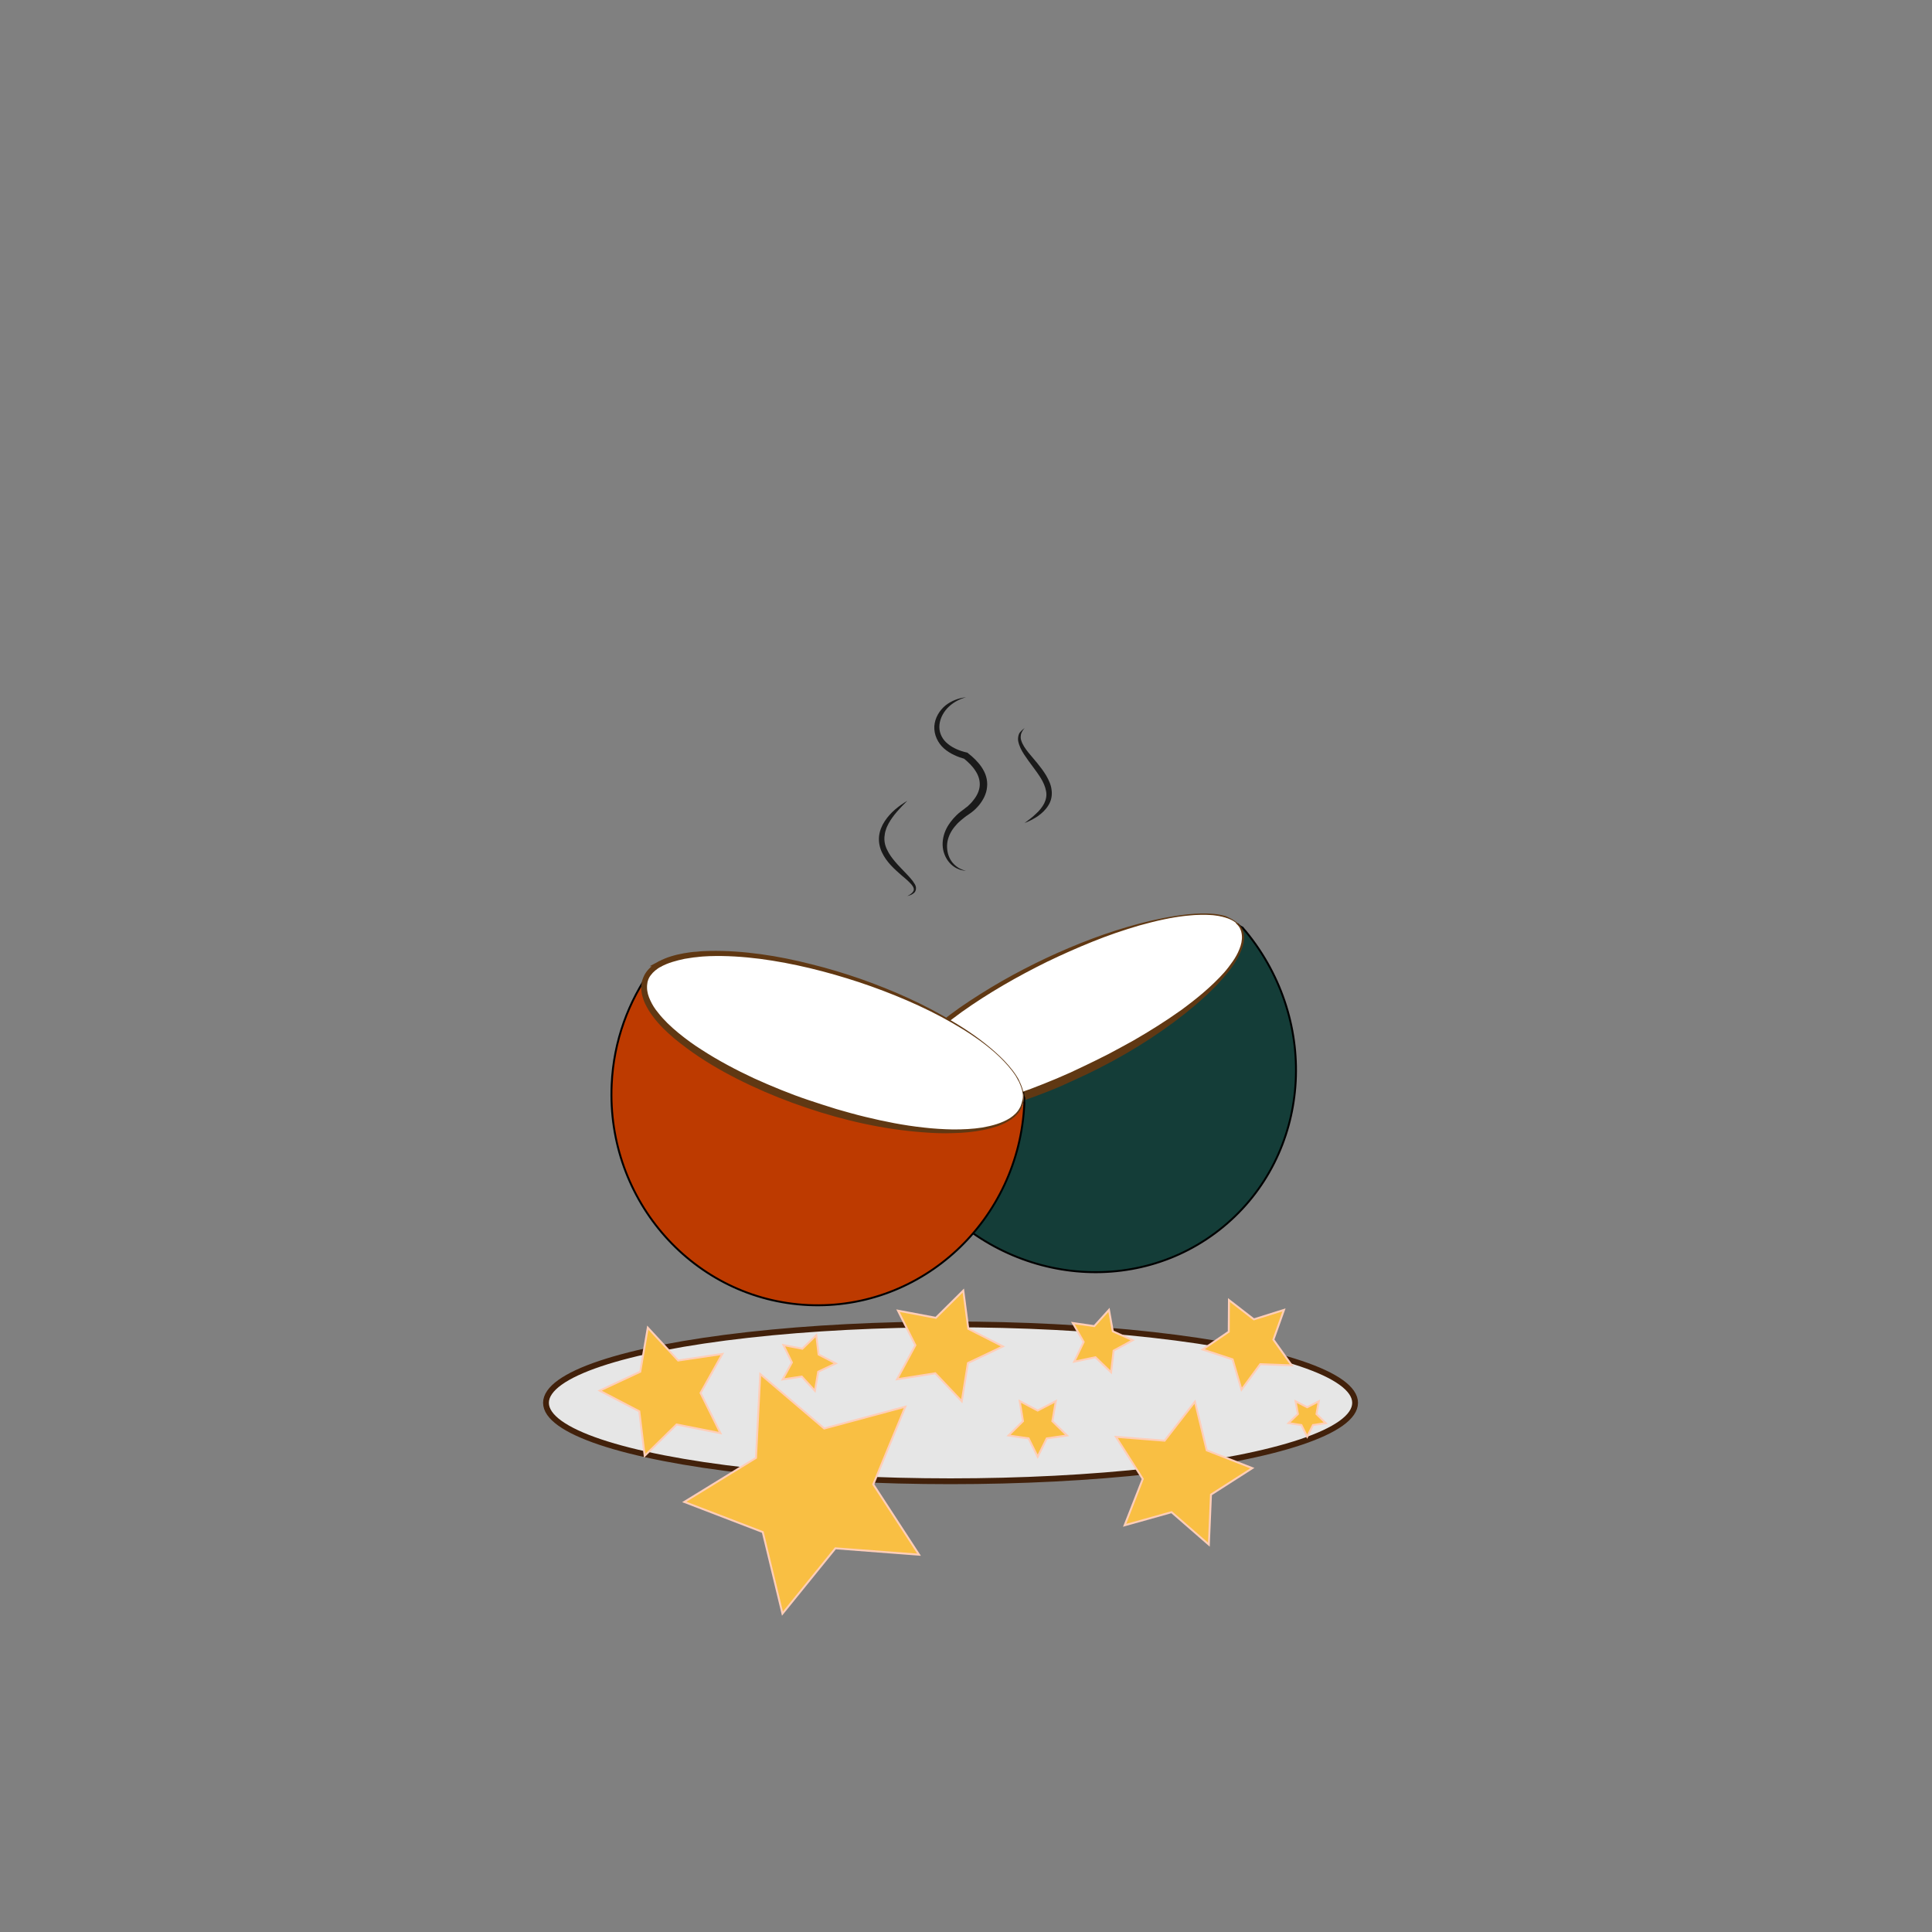 <?xml version="1.0" encoding="utf-8"?>
<!-- Generator: Adobe Illustrator 25.0.1, SVG Export Plug-In . SVG Version: 6.00 Build 0)  -->
<svg version="1.1" xmlns="http://www.w3.org/2000/svg" xmlns:xlink="http://www.w3.org/1999/xlink" x="0px" y="0px"
	 viewBox="0 0 1000 1000" style="enable-background:new 0 0 1000 1000;" xml:space="preserve">
<rect x="0" y="0" width="1000" height="1000" fill="#808080" stroke="none"/>
<style type="text/css">
	.st0{fill:#143D38;stroke:#000000;stroke-miterlimit:10;}
	.st1{fill:#FFFFFF;}
	.st2{fill:#603813;}
	.st3{fill:#BD3A00;stroke:#000000;stroke-miterlimit:10;}
	.st4{fill:#1A1A1A;}
	.st5{fill:#E6E6E6;stroke:#42210B;stroke-width:3;stroke-miterlimit:10;}
	.st6{fill:#F9BF43;stroke:#FFCEB8;stroke-miterlimit:10;}
</style>
<g id="Layer_2">
	<path class="st0" d="M643.1,480.1c-0.8-0.3-1.6-0.9-2.3-1.6c-2.5,1.4-5.5-0.5-6.9-3l-173.6,75c0.9,1.9,0.9,4-0.8,5.5
		c-1,0.9-2.2,1-3.3,0.8c-0.1,0.5-0.3,1-0.6,1.4c2.4,20.8,10.7,41.4,25.2,59c38.8,47.1,107,55.1,152.3,17.8
		c45.3-37.3,50.5-105.7,11.7-152.9C644.2,481.5,643.7,480.8,643.1,480.1z"/>
	<g>
		<path class="st1" d="M640,477.5c-12.6-10.1-55.6-1.6-101.6,21.1c-40,19.7-70,44.1-76.8,60.7c0.2-0.1,0.3-0.3,0.5-0.4l-0.5,0.4
			c-1.7,4.2-1.9,7.9-0.4,10.9c7.5,14.8,54.1,6.9,104.2-17.8s84.7-56.8,77.2-71.6c-0.6-1.1-1.3-2.1-2.3-2.9
			C640.2,477.7,640.1,477.6,640,477.5z"/>
		<path class="st2" d="M639.8,477.7c-1.6-1.3-3.6-2.2-5.7-2.8c-2-0.6-4.2-1-6.3-1.2c-4.3-0.4-8.6-0.2-12.8,0.2
			c-8.5,0.8-16.9,2.8-25.2,5.1c-4.1,1.2-8.2,2.5-12.3,3.9c-4,1.4-8.1,2.9-12,4.5c-8,3.2-15.8,6.7-23.5,10.4
			c-15.4,7.6-30.3,16.1-44.2,26c-6.9,5-13.6,10.3-19.8,16.2c-1.5,1.5-3.1,2.9-4.5,4.5c-0.7,0.8-1.5,1.5-2.1,2.3l-2,2.4
			c-2.6,3.3-5,6.8-6.6,10.5l-2.4-1.7l0.5-0.4l1.9,2.3l-0.5,0.4l0.4-0.6c-0.9,2.1-1.4,4.4-1.3,6.5c0.1,2.1,1.1,4,2.6,5.4
			c1.6,1.4,3.7,2.3,5.9,3c2.2,0.6,4.6,0.9,6.9,1.1c4.8,0.3,9.6-0.1,14.4-0.7c4.8-0.6,9.6-1.6,14.3-2.7c9.5-2.3,18.8-5.3,28-8.7
			c9.2-3.5,18.2-7.2,27-11.5c2.2-1.1,4.4-2.1,6.6-3.2c2.2-1.1,4.4-2.2,6.6-3.3c4.3-2.3,8.6-4.6,12.9-7c8.5-4.9,16.8-10.1,24.8-15.8
			c7.9-5.8,15.5-12,22.1-19.3c1.6-1.8,3.1-3.8,4.5-5.8c1.4-2,2.6-4.1,3.5-6.4c0.9-2.2,1.5-4.7,1.3-7.1c0-0.6-0.2-1.2-0.3-1.8
			c-0.1-0.6-0.4-1.1-0.6-1.7c-0.5-1.1-1.3-2-2.2-2.8l0,0L639.8,477.7z M640.1,477.4l0.4,0.3l0,0c0.9,0.8,1.8,1.8,2.4,2.9
			c0.2,0.6,0.5,1.2,0.7,1.8c0.1,0.6,0.3,1.2,0.3,1.9c0.2,2.5-0.4,5-1.3,7.3c-0.9,2.3-2.1,4.5-3.4,6.6c-1.3,2.1-2.8,4.1-4.4,6
			c-6.3,7.7-13.8,14.3-21.5,20.5c-15.6,12.3-32.6,22.6-50.5,31.2c-4.5,2.1-9,4.2-13.5,6.2c-4.6,2-9.2,3.8-13.8,5.5
			c-9.3,3.4-18.8,6.4-28.6,8.5c-4.9,1.1-9.8,2-14.7,2.6c-5,0.6-10,0.9-15.1,0.5c-2.5-0.2-5.1-0.5-7.6-1.3c-2.5-0.7-5-1.9-7.1-3.8
			c-0.5-0.4-1-1.1-1.4-1.6c-0.4-0.6-0.8-1.2-1.1-1.9c-0.6-1.3-1-2.7-1-4.1c-0.2-2.8,0.6-5.5,1.6-7.9l0.1-0.4l0.3-0.2l0.5-0.4
			l1.9,2.3l-0.5,0.4l-4.7,3.8l2.4-5.6c1.8-4.2,4.4-7.8,7.1-11.2l2.1-2.5c0.7-0.8,1.5-1.6,2.2-2.4c1.5-1.6,3.1-3.1,4.6-4.6
			c6.3-5.9,13.2-11.2,20.2-16.2c7.1-4.9,14.4-9.5,21.9-13.8c7.5-4.3,15.1-8.2,22.9-11.9c15.6-7.3,31.7-13.5,48.4-17.9
			c8.3-2.2,16.8-3.9,25.3-4.8c4.3-0.4,8.6-0.6,12.9-0.2c2.1,0.2,4.3,0.6,6.4,1.2C636.4,475.1,638.4,476,640.1,477.4z"/>
	</g>
</g>
<g id="Layer_1_copy">
	<path class="st3" d="M530.2,568.4c-0.4-0.8-0.6-1.7-0.6-2.7c-2.8-0.6-3.8-4-3.1-6.7l-180.3-60.2c-0.6,2-2,3.6-4.3,3.5
		c-1.3-0.1-2.3-0.7-3-1.6c-0.4,0.3-0.9,0.5-1.4,0.6c-12.2,16.9-19.9,37.5-20.9,60c-2.8,60.3,42.8,111.5,101.8,114.2
		c59,2.7,109.1-44,111.8-104.4C530.1,570.2,530.1,569.3,530.2,568.4z"/>
	<g>
		<path class="st1" d="M529.6,566.1c-2.5-18.5-40.2-44.3-89.7-60.2c-43.1-13.8-82-16-98.3-6.8c0.2,0,0.4,0,0.7,0l-0.7,0
			c-4.1,2.3-6.8,5.4-7.7,9.1c-4.6,18.6,35.5,47.8,89.5,65.1c54,17.3,101.5,16.3,106.1-2.3c0.3-1.4,0.4-2.8,0.3-4.3
			C529.6,566.5,529.6,566.3,529.6,566.1z"/>
		<path class="st2" d="M529.4,566.1c-0.3-2.2-1.1-4.2-2-6.2c-0.5-1-1.1-1.9-1.6-2.9c-0.6-0.9-1.2-1.8-1.9-2.7
			c-2.7-3.5-5.8-6.7-9.1-9.6c-3.3-2.9-6.8-5.6-10.5-8.1c-3.6-2.5-7.4-4.8-11.2-7c-7.6-4.4-15.6-8.3-23.7-11.8
			c-8.1-3.5-16.3-6.6-24.7-9.4c-16.7-5.5-33.9-9.8-51.3-12.1c-8.7-1.1-17.5-1.7-26.2-1.4c-2.2,0.1-4.4,0.2-6.5,0.5
			c-1.1,0.1-2.2,0.2-3.2,0.4l-3.2,0.5c-4.2,0.9-8.4,2-12.1,4l-0.7-2.8l0.6,0l-0.1,3l-0.7,0l0.8-0.2c-2.1,1.2-4,2.7-5.3,4.5
			c-0.7,0.9-1.2,1.9-1.5,3c-0.2,0.5-0.2,1.1-0.3,1.6c-0.1,0.5-0.1,1.1-0.1,1.7c0,2.3,0.7,4.6,1.7,6.7c1,2.2,2.3,4.3,3.9,6.2
			c3,3.9,6.7,7.4,10.6,10.6c3.9,3.2,8,6.2,12.3,8.9c8.5,5.5,17.6,10.3,26.8,14.6c4.6,2.1,9.3,4.1,14,6c4.7,1.9,9.5,3.7,14.3,5.3
			c4.8,1.6,9.7,3.2,14.6,4.7c4.9,1.4,9.8,2.8,14.8,4c9.9,2.4,19.9,4.4,30.1,5.5c5.1,0.6,10.2,0.9,15.3,1c5.1,0,10.2-0.2,15.2-1
			c5-0.9,10-2.2,14.3-4.9c2.1-1.4,4-3.2,5.1-5.4l0.4-0.8c0.1-0.3,0.2-0.6,0.3-0.9c0.2-0.6,0.4-1.2,0.5-1.8
			C529.5,568.7,529.5,567.4,529.4,566.1z M529.8,566.1c0.2,1.3,0.2,2.6,0,3.9c-0.1,0.7-0.3,1.3-0.5,1.9c-0.1,0.3-0.2,0.6-0.3,0.9
			l-0.4,0.9c-1.2,2.4-3.1,4.3-5.2,5.7c-2.2,1.5-4.5,2.6-7,3.5c-2.5,0.8-5,1.5-7.5,2c-5.1,1-10.3,1.5-15.4,1.6
			c-5.2,0.2-10.3,0-15.5-0.4c-20.6-1.5-41-6.1-60.5-12.7c-9.8-3.3-19.4-7.1-28.8-11.5c-9.4-4.4-18.5-9.3-27.2-15.1
			c-4.3-2.9-8.5-6-12.5-9.3c-4-3.4-7.8-7-11-11.3c-1.6-2.1-3-4.4-4.2-6.9c-1.1-2.5-1.9-5.2-1.9-8.1c0-0.7,0-1.4,0.2-2.2
			c0.1-0.7,0.2-1.4,0.5-2.1c0.5-1.4,1.1-2.7,2-3.9c1.7-2.3,4-4.1,6.3-5.4l0.4-0.2l0.4,0l0.7,0l-0.1,3l-0.7,0l-5.3-0.3l4.7-2.5
			c4.1-2.2,8.6-3.4,13-4.2l3.3-0.5c1.1-0.2,2.2-0.2,3.3-0.3c2.2-0.3,4.5-0.3,6.7-0.4c8.9-0.2,17.8,0.5,26.6,1.7
			c8.8,1.2,17.5,3,26.1,5.2c8.6,2.1,17.1,4.7,25.5,7.6c16.7,5.9,33,13.1,48.1,22.3c7.6,4.5,14.9,9.6,21.5,15.5
			c3.3,2.9,6.4,6.1,9.1,9.6c0.7,0.9,1.3,1.8,1.9,2.7c0.6,1,1.2,1.9,1.6,2.9C528.7,561.8,529.5,563.9,529.8,566.1z"/>
	</g>
</g>
<g id="Layer_4">
	<g>
		<path class="st4" d="M500,360.9c-3.7,1-7.2,3-9.7,5.7c-2.5,2.7-4.1,6.2-4.1,9.7c0,3.5,1.8,6.7,4.5,8.8c2.7,2.2,6.2,3.6,9.7,4.4
			l0.4,0.1l0.3,0.3c2.6,2,5,4.3,7,7.2c0.9,1.4,1.8,3,2.3,4.8c0.5,1.7,0.7,3.6,0.5,5.4c-0.3,3.7-2.1,6.9-4.2,9.5
			c-1.1,1.3-2.3,2.5-3.6,3.5c-0.7,0.5-1.3,1-2.1,1.5c-0.6,0.4-1.2,0.8-1.8,1.3c-1.2,0.9-2.3,1.9-3.4,2.9c-1,1.1-2,2.2-2.8,3.4
			c-1.6,2.4-2.7,5.2-2.8,8.1c-0.1,2.9,0.6,5.9,2.3,8.3c1.7,2.4,4.4,4.3,7.5,4.9c-3.2-0.1-6.3-1.6-8.5-4.1c-2.2-2.5-3.5-5.8-3.6-9.2
			c-0.1-3.4,0.9-6.8,2.6-9.7c0.9-1.5,1.9-2.8,3-4.1c1.1-1.2,2.3-2.4,3.6-3.4c0.6-0.5,1.3-1,2-1.5c0.5-0.4,1.1-0.9,1.7-1.3
			c1.1-1,2.1-2,3-3.2c1.8-2.2,3.1-4.8,3.3-7.5c0.2-2.6-0.6-5.3-2.2-7.7c-1.5-2.4-3.7-4.5-6-6.4l0.7,0.3c-3.9-1.1-7.8-2.7-11-5.5
			c-1.6-1.4-2.9-3.2-3.8-5.2c-0.9-2-1.3-4.2-1.2-6.3c0.3-4.3,2.6-8.1,5.7-10.7C492.3,362.8,496.1,361.3,500,360.9z"/>
	</g>
	<g>
		<path class="st4" d="M530.4,376.8c-0.9,0.9-1.5,2-1.9,3.1c-0.1,0.6-0.2,1.1-0.2,1.7c0,0.6,0.1,1.1,0.3,1.7
			c0.7,2.2,2.1,4.2,3.6,6.1c3.1,3.8,6.6,7.5,9.3,12c1.3,2.3,2.5,4.7,2.8,7.5c0.4,2.8-0.2,5.7-1.7,8c-1.4,2.3-3.4,4.1-5.5,5.6
			c-2.1,1.4-4.4,2.6-6.8,3.5c2-1.5,4.1-3,5.8-4.7c0.9-0.8,1.8-1.7,2.5-2.6c0.7-0.9,1.4-1.9,1.9-2.9c1-2.1,1.4-4.3,0.9-6.5
			c-0.4-2.2-1.4-4.4-2.6-6.4c-2.5-4.1-5.8-7.9-8.6-12.2c-1.4-2.1-2.7-4.5-3.2-7.2c-0.2-1.3,0-2.8,0.6-4
			C528.4,378.4,529.4,377.5,530.4,376.8z"/>
	</g>
	<g>
		<path class="st4" d="M469.6,414.5c-3.7,3.7-7.3,7.4-9.7,11.8c-0.6,1.1-1.1,2.2-1.4,3.3c-0.4,1.1-0.6,2.3-0.7,3.5
			c-0.2,2.3,0.3,4.7,1.4,6.8c1,2.2,2.5,4.2,4.1,6.1c1.6,1.9,3.4,3.7,5.2,5.6c0.9,0.9,1.8,1.9,2.7,2.9c0.9,1,1.7,2.1,2.4,3.3
			c0.3,0.6,0.6,1.4,0.5,2.2c0,0.8-0.4,1.6-0.9,2.1c-1.1,1-2.4,1.4-3.6,1.7c0.6-0.3,1.1-0.6,1.7-1c0.5-0.4,1-0.8,1.3-1.3
			c0.7-1,0.4-2-0.3-3c-0.7-1-1.6-1.8-2.5-2.7c-0.9-0.8-1.9-1.7-2.9-2.5c-3.9-3.4-8-7-10.4-12.1c-1.2-2.5-1.8-5.5-1.5-8.3
			c0.3-2.9,1.4-5.5,2.9-7.8C460.9,420.5,465.1,417.2,469.6,414.5z"/>
	</g>
	<ellipse class="st5" cx="492" cy="726.1" rx="209.4" ry="40.6"/>
	<polygon class="st6" points="333.7,753.5 330.9,730.5 310.4,719.8 331.4,710 335.3,687.2 351,704.2 373.9,700.8 362.6,721 
		372.9,741.8 350.2,737.3 	"/>
	<polygon class="st6" points="464.3,713.9 473.8,696.3 464.8,678.4 484.4,682.1 498.6,668 501.2,687.8 519.1,696.9 501,705.5 
		497.8,725.3 484.1,710.8 	"/>
	<polygon class="st6" points="582.1,789.5 591.5,765.5 577.6,743.7 602.8,745.7 618.5,725.5 624.6,750.7 648.2,759.9 626.8,773.6 
		625.7,799.5 606.4,782.7 	"/>
	<polygon class="st6" points="676.6,743.6 673.6,737.6 666.9,736.6 671.8,731.9 670.6,725.3 676.6,728.4 682.6,725.3 681.4,731.9 
		686.2,736.6 679.6,737.6 	"/>
	<polygon class="st6" points="421.8,719.9 415,712.5 405.1,714 409.9,705.2 405.5,696.2 415.3,698.1 422.5,691.1 423.7,701.1 
		432.6,705.7 423.5,710 	"/>
	<polygon class="st6" points="575.1,710.3 567,702.5 556,704.8 560.9,694.6 555.3,684.8 566.4,686.4 574,678 576,689.1 586.3,693.7 
		576.4,699.1 	"/>
	<polygon class="st6" points="354.2,777.4 391.3,754.6 393.5,711.2 426.6,739.4 468.6,728.1 452,768.3 475.7,804.7 432.4,801.4 
		405,835.2 394.8,793 	"/>
	<polygon class="st6" points="668.6,706.7 652.3,706.1 642.6,719.3 638,703.6 622.5,698.5 636,689.3 636.1,672.9 649,682.9 
		664.6,678 659.1,693.4 	"/>
	<polygon class="st6" points="537.1,754 532.4,744.5 522,743 529.5,735.6 527.8,725.2 537.1,730.1 546.5,725.2 544.7,735.6 
		552.3,743 541.8,744.5 	"/>
</g>
</svg>
